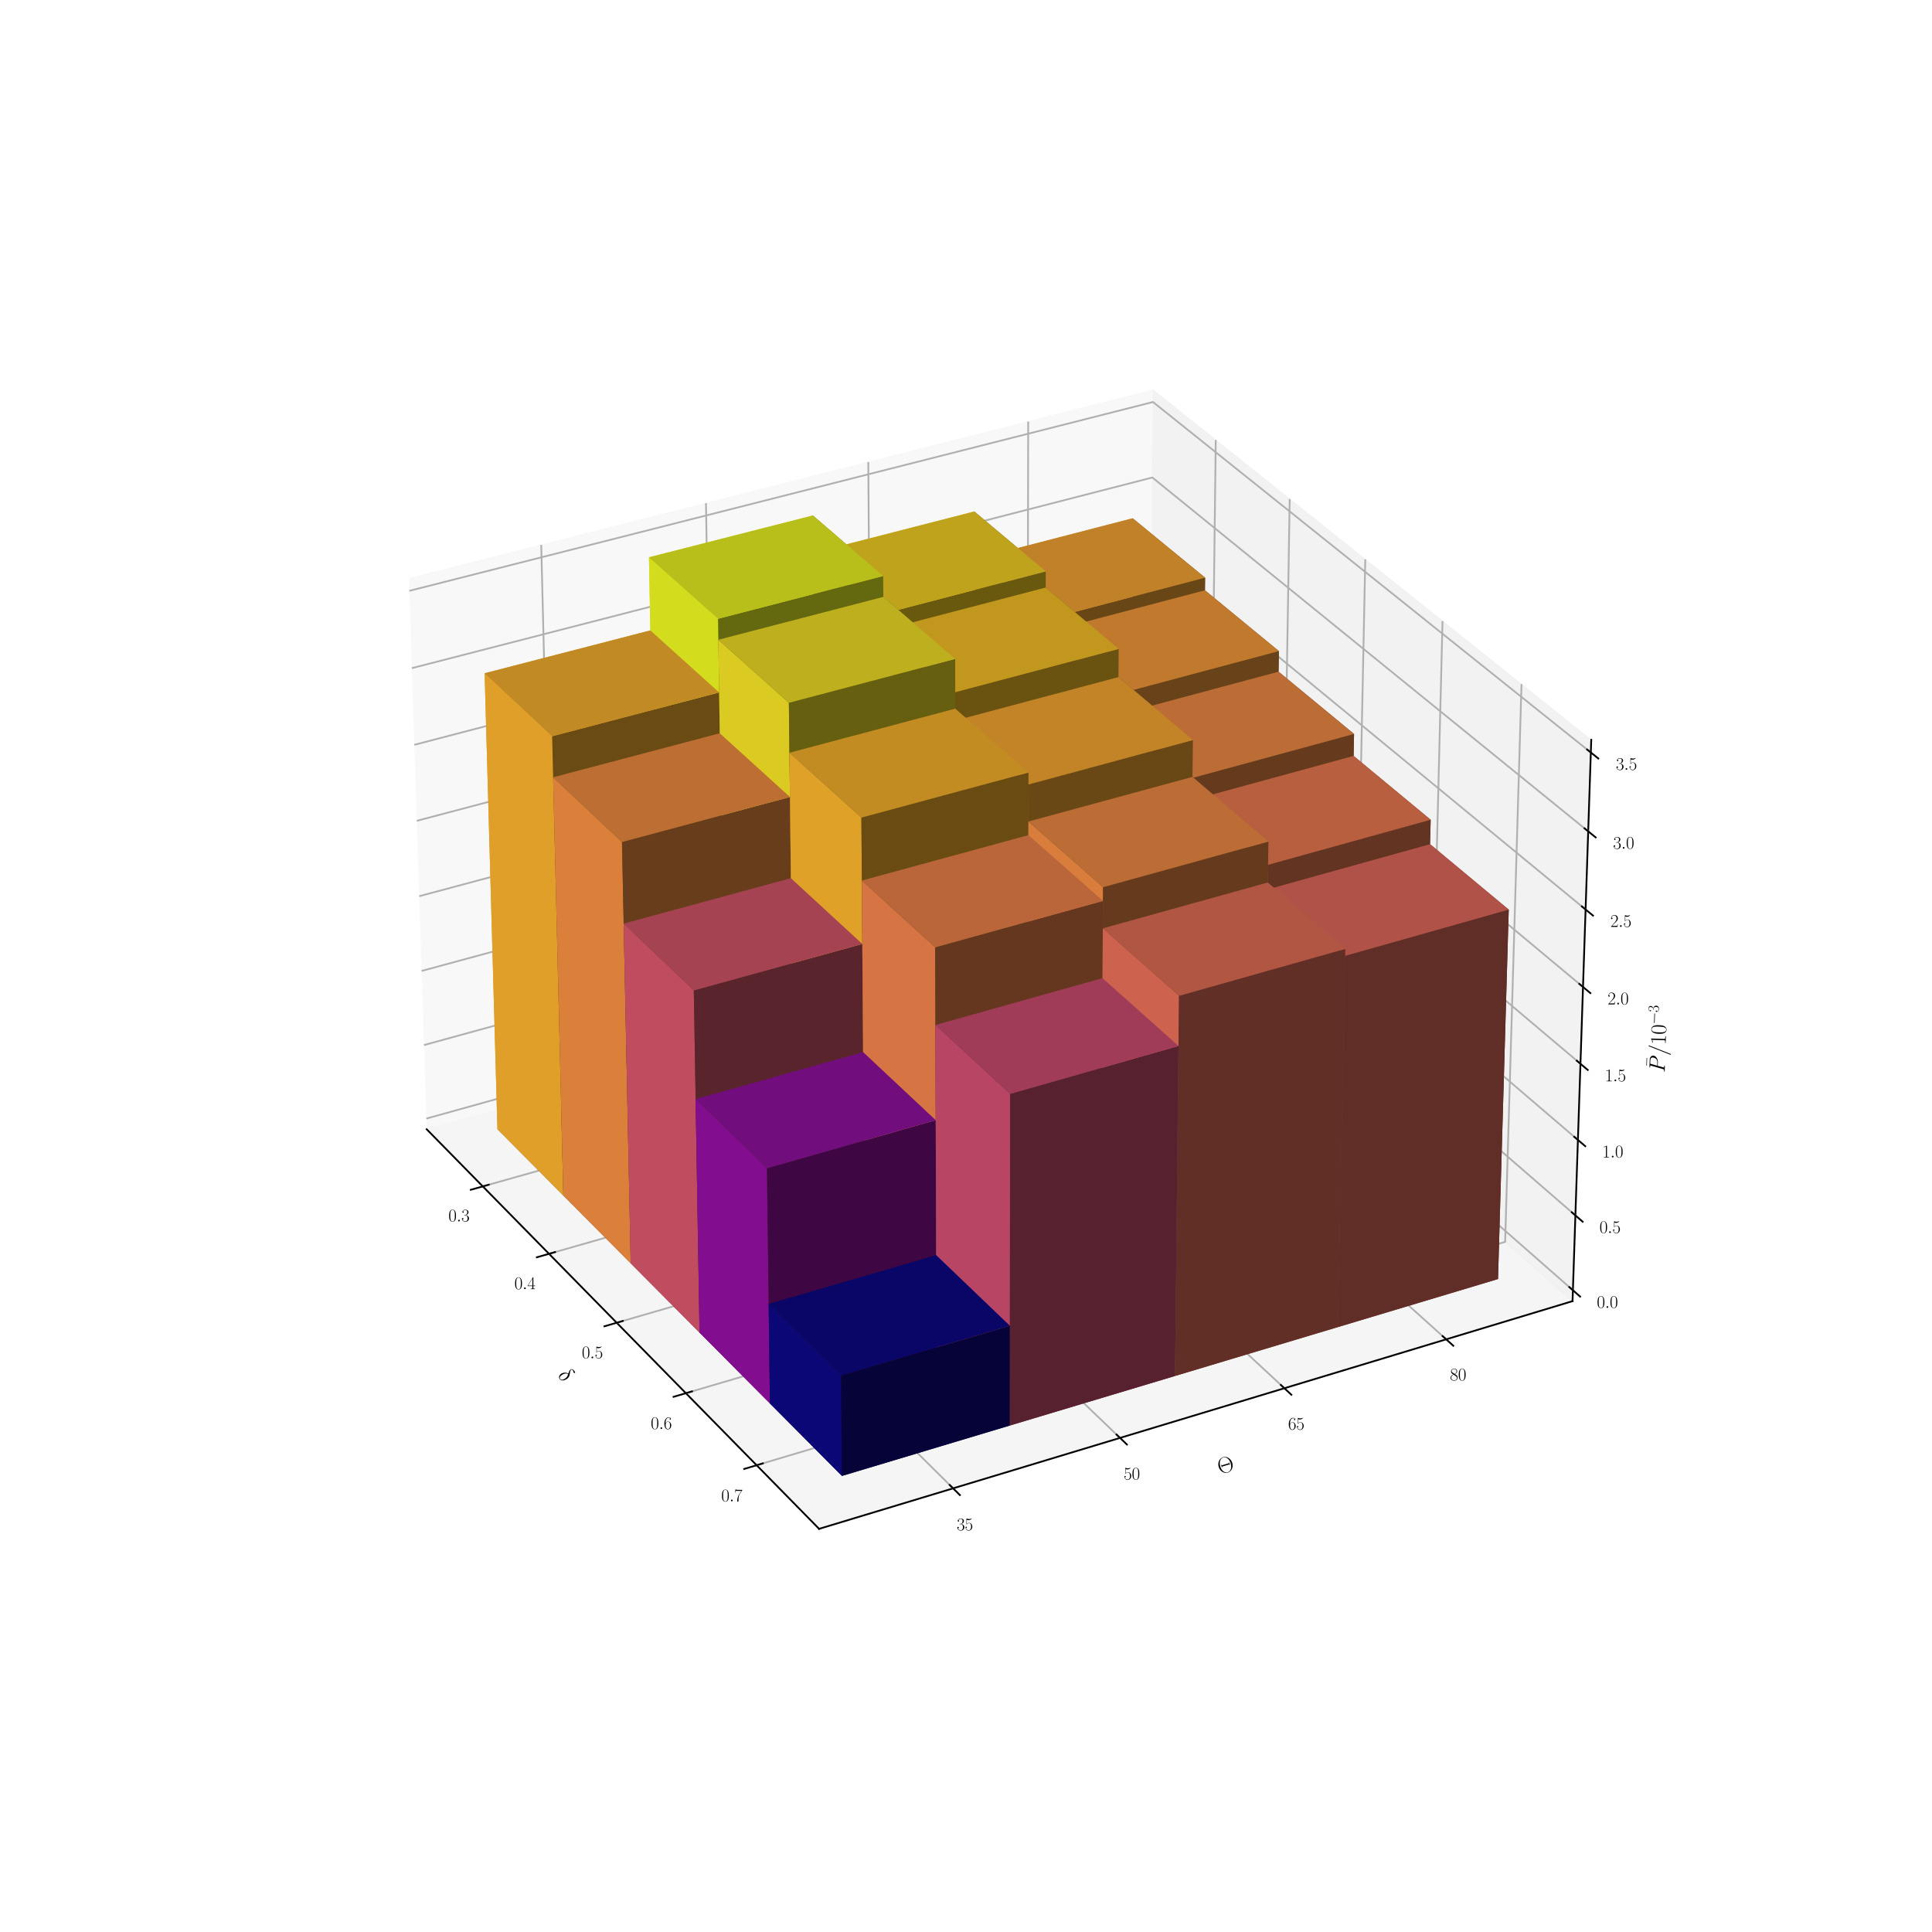 <?xml version="1.0" encoding="utf-8" standalone="no"?>
<!DOCTYPE svg PUBLIC "-//W3C//DTD SVG 1.1//EN"
  "http://www.w3.org/Graphics/SVG/1.1/DTD/svg11.dtd">
<svg xmlns:xlink="http://www.w3.org/1999/xlink" width="872.4pt" height="872.4pt" viewBox="0 0 872.4 872.4" xmlns="http://www.w3.org/2000/svg" version="1.1">
 <defs>
  <style type="text/css">*{stroke-linejoin: round; stroke-linecap: butt}</style>
 </defs>
 <g id="figure_1">
  <g id="patch_1">
   <path d="M 0 872.4 
L 872.4 872.4 
L 872.4 0 
L 0 0 
z
" style="fill: #ffffff"/>
  </g>
  <g id="patch_2">
   <path d="M 7.2 865.2 
L 865.2 865.2 
L 865.2 7.2 
L 7.2 7.2 
z
" style="fill: #ffffff"/>
  </g>
  <g id="pane3d_1">
   <g id="patch_3">
    <path d="M 192.669 509.923 
L 518.546 419.125 
L 520.686 176.049 
L 184.684 261.171 
" style="fill: #f2f2f2; opacity: 0.5; stroke: #f2f2f2; stroke-width: 0.24; stroke-linejoin: miter"/>
   </g>
  </g>
  <g id="pane3d_2">
   <g id="patch_4">
    <path d="M 518.546 419.125 
L 710.086 587.53 
L 718.533 334.066 
L 520.686 176.049 
" style="fill: #e6e6e6; opacity: 0.5; stroke: #e6e6e6; stroke-width: 0.24; stroke-linejoin: miter"/>
   </g>
  </g>
  <g id="pane3d_3">
   <g id="patch_5">
    <path d="M 192.669 509.923 
L 369.861 690.354 
L 710.086 587.53 
L 518.546 419.125 
" style="fill: #ececec; opacity: 0.5; stroke: #ececec; stroke-width: 0.24; stroke-linejoin: miter"/>
   </g>
  </g>
  <g id="axis3d_1">
   <g id="line2d_1">
    <path d="M 192.669 509.923 
L 369.861 690.354 
" style="fill: none; stroke: #000000; stroke-width: 0.8; stroke-linecap: square"/>
   </g>
   <g id="text_1">
    <!-- $\delta$ -->
    <g transform="translate(251.592 621.461) rotate(-314.481) scale(0.1 -0.1)">
     <defs>
      <path id="CMMI12-e" d="M 1664 2795 
C 845 2597 256 1748 256 1001 
C 256 319 717 -64 1229 -64 
C 1984 -64 2496 970 2496 1818 
C 2496 2392 2227 2744 2067 2954 
C 1830 3254 1446 3746 1446 4052 
C 1446 4161 1530 4352 1811 4352 
C 2010 4352 2131 4282 2323 4173 
C 2381 4134 2528 4052 2611 4052 
C 2746 4052 2842 4185 2842 4287 
C 2842 4409 2746 4428 2522 4479 
C 2221 4543 2131 4543 2022 4543 
C 1914 4543 1286 4543 1286 3892 
C 1286 3579 1446 3216 1664 2795 
z
M 1734 2669 
C 1978 2165 2074 1974 2074 1560 
C 2074 1063 1805 63 1235 63 
C 986 63 627 229 627 821 
C 627 1235 864 2439 1734 2669 
z
" transform="scale(0.016)"/>
     </defs>
     <use xlink:href="#CMMI12-e" transform="scale(0.996)"/>
    </g>
   </g>
   <g id="Line3DCollection_1">
    <path d="M 218.004 535.721 
L 545.983 443.248 
L 548.98 198.647 
" style="fill: none; stroke: #b0b0b0; stroke-width: 0.8"/>
    <path d="M 247.904 566.168 
L 578.342 471.698 
L 582.369 225.314 
" style="fill: none; stroke: #b0b0b0; stroke-width: 0.8"/>
    <path d="M 278.464 597.286 
L 611.39 500.755 
L 616.493 252.569 
" style="fill: none; stroke: #b0b0b0; stroke-width: 0.8"/>
    <path d="M 309.706 629.099 
L 645.152 530.439 
L 651.376 280.429 
" style="fill: none; stroke: #b0b0b0; stroke-width: 0.8"/>
    <path d="M 341.653 661.63 
L 679.649 560.769 
L 687.043 308.915 
" style="fill: none; stroke: #b0b0b0; stroke-width: 0.8"/>
   </g>
   <g id="xtick_1">
    <g id="line2d_2">
     <path d="M 220.717 534.956 
L 212.573 537.252 
" style="fill: none; stroke: #000000; stroke-width: 0.8; stroke-linecap: square"/>
    </g>
    <g id="text_2">
     <!-- $\mathdefault{0.3}$ -->
     <g transform="translate(202.483 551.553) scale(0.08 -0.08)">
      <defs>
       <path id="CMR17-30" d="M 2688 2025 
C 2688 2416 2682 3080 2413 3591 
C 2176 4039 1798 4198 1466 4198 
C 1158 4198 768 4058 525 3597 
C 269 3118 243 2524 243 2025 
C 243 1661 250 1106 448 619 
C 723 -39 1216 -128 1466 -128 
C 1760 -128 2208 -7 2470 600 
C 2662 1042 2688 1559 2688 2025 
z
M 1466 -26 
C 1056 -26 813 325 723 812 
C 653 1188 653 1738 653 2096 
C 653 2588 653 2997 736 3387 
C 858 3929 1216 4096 1466 4096 
C 1728 4096 2067 3923 2189 3400 
C 2272 3036 2278 2607 2278 2096 
C 2278 1680 2278 1169 2202 792 
C 2067 95 1690 -26 1466 -26 
z
" transform="scale(0.016)"/>
       <path id="CMMI12-3a" d="M 1178 307 
C 1178 492 1024 619 870 619 
C 685 619 557 466 557 313 
C 557 128 710 0 864 0 
C 1050 0 1178 153 1178 307 
z
" transform="scale(0.016)"/>
       <path id="CMR17-33" d="M 1414 2157 
C 1984 2157 2234 1662 2234 1090 
C 2234 320 1824 25 1453 25 
C 1114 25 563 194 390 693 
C 422 680 454 680 486 680 
C 640 680 755 782 755 948 
C 755 1133 614 1216 486 1216 
C 378 1216 211 1165 211 926 
C 211 335 787 -128 1466 -128 
C 2176 -128 2720 430 2720 1085 
C 2720 1707 2208 2157 1600 2227 
C 2086 2328 2554 2756 2554 3329 
C 2554 3820 2048 4179 1472 4179 
C 890 4179 378 3829 378 3329 
C 378 3110 544 3072 627 3072 
C 762 3072 877 3155 877 3321 
C 877 3486 762 3569 627 3569 
C 602 3569 570 3569 544 3557 
C 730 3959 1235 4032 1459 4032 
C 1683 4032 2106 3925 2106 3320 
C 2106 3143 2080 2828 1862 2550 
C 1670 2304 1453 2304 1242 2284 
C 1210 2284 1062 2269 1037 2269 
C 992 2263 966 2257 966 2208 
C 966 2163 973 2157 1101 2157 
L 1414 2157 
z
" transform="scale(0.016)"/>
      </defs>
      <use xlink:href="#CMR17-30" transform="scale(0.996)"/>
      <use xlink:href="#CMMI12-3a" transform="translate(45.69 0) scale(0.996)"/>
      <use xlink:href="#CMR17-33" transform="translate(72.788 0) scale(0.996)"/>
     </g>
    </g>
   </g>
   <g id="xtick_2">
    <g id="line2d_3">
     <path d="M 250.638 565.386 
L 242.43 567.732 
" style="fill: none; stroke: #000000; stroke-width: 0.8; stroke-linecap: square"/>
    </g>
    <g id="text_3">
     <!-- $\mathdefault{0.4}$ -->
     <g transform="translate(232.276 582.115) scale(0.08 -0.08)">
      <defs>
       <path id="CMR17-34" d="M 2150 4122 
C 2150 4256 2144 4256 2029 4256 
L 128 1254 
L 128 1088 
L 1779 1088 
L 1779 457 
C 1779 224 1766 160 1318 160 
L 1197 160 
L 1197 0 
C 1402 0 1747 0 1965 0 
C 2182 0 2528 0 2733 0 
L 2733 160 
L 2611 160 
C 2163 160 2150 224 2150 457 
L 2150 1088 
L 2803 1088 
L 2803 1254 
L 2150 1254 
L 2150 4122 
z
M 1798 3703 
L 1798 1254 
L 256 1254 
L 1798 3703 
z
" transform="scale(0.016)"/>
      </defs>
      <use xlink:href="#CMR17-30" transform="scale(0.996)"/>
      <use xlink:href="#CMMI12-3a" transform="translate(45.69 0) scale(0.996)"/>
      <use xlink:href="#CMR17-34" transform="translate(72.788 0) scale(0.996)"/>
     </g>
    </g>
   </g>
   <g id="xtick_3">
    <g id="line2d_4">
     <path d="M 281.22 596.487 
L 272.947 598.886 
" style="fill: none; stroke: #000000; stroke-width: 0.8; stroke-linecap: square"/>
    </g>
    <g id="text_4">
     <!-- $\mathdefault{0.5}$ -->
     <g transform="translate(262.726 613.352) scale(0.08 -0.08)">
      <defs>
       <path id="CMR17-35" d="M 730 3692 
C 794 3666 1056 3584 1325 3584 
C 1920 3584 2246 3911 2432 4100 
C 2432 4157 2432 4192 2394 4192 
C 2387 4192 2374 4192 2323 4163 
C 2099 4058 1837 3973 1517 3973 
C 1325 3973 1037 3999 723 4139 
C 653 4171 640 4171 634 4171 
C 602 4171 595 4164 595 4037 
L 595 2203 
C 595 2089 595 2057 659 2057 
C 691 2057 704 2070 736 2114 
C 941 2401 1222 2522 1542 2522 
C 1766 2522 2246 2382 2246 1289 
C 2246 1085 2246 715 2054 421 
C 1894 159 1645 25 1370 25 
C 947 25 518 320 403 814 
C 429 807 480 795 506 795 
C 589 795 749 840 749 1038 
C 749 1210 627 1280 506 1280 
C 358 1280 262 1190 262 1011 
C 262 454 704 -128 1382 -128 
C 2042 -128 2669 440 2669 1264 
C 2669 2030 2170 2624 1549 2624 
C 1222 2624 947 2503 730 2274 
L 730 3692 
z
" transform="scale(0.016)"/>
      </defs>
      <use xlink:href="#CMR17-30" transform="scale(0.996)"/>
      <use xlink:href="#CMMI12-3a" transform="translate(45.69 0) scale(0.996)"/>
      <use xlink:href="#CMR17-35" transform="translate(72.788 0) scale(0.996)"/>
     </g>
    </g>
   </g>
   <g id="xtick_4">
    <g id="line2d_5">
     <path d="M 312.484 628.282 
L 304.145 630.735 
" style="fill: none; stroke: #000000; stroke-width: 0.8; stroke-linecap: square"/>
    </g>
    <g id="text_5">
     <!-- $\mathdefault{0.6}$ -->
     <g transform="translate(293.856 645.287) scale(0.08 -0.08)">
      <defs>
       <path id="CMR17-36" d="M 678 2176 
C 678 3690 1395 4032 1811 4032 
C 1946 4032 2272 4009 2400 3776 
C 2298 3776 2106 3776 2106 3553 
C 2106 3381 2246 3323 2336 3323 
C 2394 3323 2566 3348 2566 3560 
C 2566 3954 2246 4179 1805 4179 
C 1043 4179 243 3390 243 1984 
C 243 253 966 -128 1478 -128 
C 2099 -128 2688 427 2688 1283 
C 2688 2081 2170 2662 1517 2662 
C 1126 2662 838 2407 678 1960 
L 678 2176 
z
M 1478 25 
C 691 25 691 1200 691 1436 
C 691 1896 909 2560 1504 2560 
C 1613 2560 1926 2560 2138 2120 
C 2253 1870 2253 1609 2253 1289 
C 2253 944 2253 690 2118 434 
C 1978 171 1773 25 1478 25 
z
" transform="scale(0.016)"/>
      </defs>
      <use xlink:href="#CMR17-30" transform="scale(0.996)"/>
      <use xlink:href="#CMMI12-3a" transform="translate(45.69 0) scale(0.996)"/>
      <use xlink:href="#CMR17-36" transform="translate(72.788 0) scale(0.996)"/>
     </g>
    </g>
   </g>
   <g id="xtick_5">
    <g id="line2d_6">
     <path d="M 344.453 660.795 
L 336.048 663.303 
" style="fill: none; stroke: #000000; stroke-width: 0.8; stroke-linecap: square"/>
    </g>
    <g id="text_6">
     <!-- $\mathdefault{0.7}$ -->
     <g transform="translate(325.69 677.942) scale(0.08 -0.08)">
      <defs>
       <path id="CMR17-37" d="M 2886 3941 
L 2886 4081 
L 1382 4081 
C 634 4081 621 4165 595 4288 
L 480 4288 
L 294 3094 
L 410 3094 
C 429 3215 474 3540 550 3661 
C 589 3712 1062 3712 1171 3712 
L 2579 3712 
L 1869 2661 
C 1395 1954 1069 999 1069 165 
C 1069 89 1069 -128 1299 -128 
C 1530 -128 1530 89 1530 171 
L 1530 465 
C 1530 1508 1709 2196 2003 2636 
L 2886 3941 
z
" transform="scale(0.016)"/>
      </defs>
      <use xlink:href="#CMR17-30" transform="scale(0.996)"/>
      <use xlink:href="#CMMI12-3a" transform="translate(45.69 0) scale(0.996)"/>
      <use xlink:href="#CMR17-37" transform="translate(72.788 0) scale(0.996)"/>
     </g>
    </g>
   </g>
  </g>
  <g id="axis3d_2">
   <g id="line2d_7">
    <path d="M 710.086 587.53 
L 369.861 690.354 
" style="fill: none; stroke: #000000; stroke-width: 0.8; stroke-linecap: square"/>
   </g>
   <g id="text_7">
    <!-- $\Theta$ -->
    <g transform="translate(550.854 665.844) rotate(-16.816) scale(0.1 -0.1)">
     <defs>
      <path id="CMR17-2" d="M 4307 2153 
C 4307 3467 3366 4455 2304 4455 
C 1216 4455 294 3454 294 2153 
C 294 852 1229 -128 2298 -128 
C 3392 -128 4307 872 4307 2153 
z
M 2304 -20 
C 1574 -20 762 673 762 2153 
C 762 3679 1600 4352 2298 4352 
C 3021 4352 3840 3660 3840 2153 
C 3840 653 3008 -20 2304 -20 
z
M 3501 2560 
L 3386 2560 
L 3386 2342 
L 1216 2342 
L 1216 2560 
L 1101 2560 
L 1101 1766 
L 1216 1766 
L 1216 1984 
L 3386 1984 
L 3386 1766 
L 3501 1766 
L 3501 2560 
z
" transform="scale(0.016)"/>
     </defs>
     <use xlink:href="#CMR17-2" transform="scale(0.996)"/>
    </g>
   </g>
   <g id="Line3DCollection_2">
    <path d="M 244.393 246.045 
L 250.53 493.801 
L 430.376 672.065 
" style="fill: none; stroke: #b0b0b0; stroke-width: 0.8"/>
    <path d="M 318.796 227.196 
L 322.659 473.704 
L 505.749 649.286 
" style="fill: none; stroke: #b0b0b0; stroke-width: 0.8"/>
    <path d="M 392.084 208.629 
L 393.741 453.899 
L 579.958 626.858 
" style="fill: none; stroke: #b0b0b0; stroke-width: 0.8"/>
    <path d="M 464.284 190.338 
L 463.797 434.379 
L 653.028 604.774 
" style="fill: none; stroke: #b0b0b0; stroke-width: 0.8"/>
   </g>
   <g id="xtick_6">
    <g id="line2d_8">
     <path d="M 428.845 670.547 
L 433.443 675.106 
" style="fill: none; stroke: #000000; stroke-width: 0.8; stroke-linecap: square"/>
    </g>
    <g id="text_8">
     <!-- $\mathdefault{35}$ -->
     <g transform="translate(431.993 691.004) scale(0.08 -0.08)">
      <use xlink:href="#CMR17-33" transform="scale(0.996)"/>
      <use xlink:href="#CMR17-35" transform="translate(45.69 0) scale(0.996)"/>
     </g>
    </g>
   </g>
   <g id="xtick_7">
    <g id="line2d_9">
     <path d="M 504.191 647.791 
L 508.871 652.279 
" style="fill: none; stroke: #000000; stroke-width: 0.8; stroke-linecap: square"/>
    </g>
    <g id="text_9">
     <!-- $\mathdefault{50}$ -->
     <g transform="translate(507.396 668.097) scale(0.08 -0.08)">
      <use xlink:href="#CMR17-35" transform="scale(0.996)"/>
      <use xlink:href="#CMR17-30" transform="translate(45.69 0) scale(0.996)"/>
     </g>
    </g>
   </g>
   <g id="xtick_8">
    <g id="line2d_10">
     <path d="M 578.374 625.387 
L 583.131 629.805 
" style="fill: none; stroke: #000000; stroke-width: 0.8; stroke-linecap: square"/>
    </g>
    <g id="text_10">
     <!-- $\mathdefault{65}$ -->
     <g transform="translate(581.632 645.545) scale(0.08 -0.08)">
      <use xlink:href="#CMR17-36" transform="scale(0.996)"/>
      <use xlink:href="#CMR17-35" transform="translate(45.69 0) scale(0.996)"/>
     </g>
    </g>
   </g>
   <g id="xtick_9">
    <g id="line2d_11">
     <path d="M 651.419 603.326 
L 656.251 607.677 
" style="fill: none; stroke: #000000; stroke-width: 0.8; stroke-linecap: square"/>
    </g>
    <g id="text_11">
     <!-- $\mathdefault{80}$ -->
     <g transform="translate(654.728 623.339) scale(0.08 -0.08)">
      <defs>
       <path id="CMR17-38" d="M 1741 2264 
C 2144 2467 2554 2773 2554 3263 
C 2554 3841 1990 4179 1472 4179 
C 890 4179 378 3759 378 3180 
C 378 3021 416 2747 666 2505 
C 730 2442 998 2251 1171 2130 
C 883 1983 211 1634 211 934 
C 211 279 838 -128 1459 -128 
C 2144 -128 2720 362 2720 1010 
C 2720 1590 2330 1857 2074 2029 
L 1741 2264 
z
M 902 2822 
C 851 2854 595 3051 595 3351 
C 595 3739 998 4032 1459 4032 
C 1965 4032 2336 3676 2336 3262 
C 2336 2669 1670 2331 1638 2331 
C 1632 2331 1626 2331 1574 2370 
L 902 2822 
z
M 2080 1519 
C 2176 1449 2483 1240 2483 851 
C 2483 381 2010 25 1472 25 
C 890 25 448 438 448 940 
C 448 1443 838 1862 1280 2060 
L 2080 1519 
z
" transform="scale(0.016)"/>
      </defs>
      <use xlink:href="#CMR17-38" transform="scale(0.996)"/>
      <use xlink:href="#CMR17-30" transform="translate(45.69 0) scale(0.996)"/>
     </g>
    </g>
   </g>
  </g>
  <g id="axis3d_3">
   <g id="line2d_12">
    <path d="M 710.086 587.53 
L 718.533 334.066 
" style="fill: none; stroke: #000000; stroke-width: 0.8; stroke-linecap: square"/>
   </g>
   <g id="text_12">
    <!-- $\bar{P}/10^{-3}$ -->
    <g transform="translate(751.676 484.391) rotate(-88.091) scale(0.1 -0.1)">
     <defs>
      <path id="CMR17-16" d="M 2554 3520 
L 2554 3666 
L 378 3666 
L 378 3520 
L 2554 3520 
z
" transform="scale(0.016)"/>
      <path id="CMMI12-50" d="M 1894 2023 
L 2970 2023 
C 3853 2023 4736 2673 4736 3401 
C 4736 3898 4314 4352 3507 4352 
L 1530 4352 
C 1408 4352 1350 4352 1350 4231 
C 1350 4167 1408 4167 1504 4167 
C 1894 4167 1894 4116 1894 4046 
C 1894 4034 1894 3995 1869 3899 
L 1005 472 
C 947 249 934 185 486 185 
C 365 185 301 185 301 70 
C 301 0 358 0 397 0 
C 518 0 646 0 768 0 
L 1517 0 
C 1638 0 1773 0 1894 0 
C 1946 0 2016 0 2016 121 
C 2016 185 1958 185 1862 185 
C 1478 185 1472 230 1472 293 
C 1472 325 1478 369 1485 401 
L 1894 2023 
z
M 2355 3930 
C 2413 4167 2438 4167 2688 4167 
L 3322 4167 
C 3802 4167 4198 4013 4198 3535 
C 4198 3369 4115 2827 3821 2534 
C 3712 2419 3405 2176 2822 2176 
L 1920 2176 
L 2355 3930 
z
" transform="scale(0.016)"/>
      <path id="CMMI12-3d" d="M 2746 4562 
C 2746 4569 2784 4666 2784 4678 
C 2784 4755 2720 4800 2669 4800 
C 2637 4800 2579 4800 2528 4659 
L 384 -1363 
C 384 -1370 346 -1465 346 -1478 
C 346 -1555 410 -1600 461 -1600 
C 499 -1600 557 -1593 602 -1459 
L 2746 4562 
z
" transform="scale(0.016)"/>
      <path id="CMR17-31" d="M 1702 4058 
C 1702 4192 1696 4192 1606 4192 
C 1357 3916 979 3827 621 3827 
C 602 3827 570 3827 563 3808 
C 557 3795 557 3782 557 3648 
C 755 3648 1088 3686 1344 3839 
L 1344 461 
C 1344 236 1331 160 781 160 
L 589 160 
L 589 0 
C 896 0 1216 0 1523 0 
C 1830 0 2150 0 2458 0 
L 2458 160 
L 2266 160 
C 1715 160 1702 230 1702 458 
L 1702 4058 
z
" transform="scale(0.016)"/>
      <path id="CMSY10-0" d="M 4218 1472 
C 4326 1472 4442 1472 4442 1600 
C 4442 1728 4326 1728 4218 1728 
L 755 1728 
C 646 1728 531 1728 531 1600 
C 531 1472 646 1472 755 1472 
L 4218 1472 
z
" transform="scale(0.016)"/>
     </defs>
     <use xlink:href="#CMR17-16" transform="translate(23.497 25.19) scale(0.996)"/>
     <use xlink:href="#CMMI12-50" transform="scale(0.996)"/>
     <use xlink:href="#CMMI12-3d" transform="translate(76.426 0) scale(0.996)"/>
     <use xlink:href="#CMR17-31" transform="translate(125.201 0) scale(0.996)"/>
     <use xlink:href="#CMR17-30" transform="translate(170.891 0) scale(0.996)"/>
     <use xlink:href="#CMSY10-0" transform="translate(216.582 36.154) scale(0.697)"/>
     <use xlink:href="#CMR17-33" transform="translate(270.823 36.154) scale(0.697)"/>
    </g>
   </g>
   <g id="Line3DCollection_3">
    <path d="M 710.25 582.616 
L 518.588 414.403 
L 192.514 505.096 
" style="fill: none; stroke: #b0b0b0; stroke-width: 0.8"/>
    <path d="M 711.376 548.82 
L 518.874 381.941 
L 191.448 471.904 
" style="fill: none; stroke: #b0b0b0; stroke-width: 0.8"/>
    <path d="M 712.512 514.733 
L 519.162 349.216 
L 190.374 438.434 
" style="fill: none; stroke: #b0b0b0; stroke-width: 0.8"/>
    <path d="M 713.658 480.351 
L 519.452 316.225 
L 189.291 404.683 
" style="fill: none; stroke: #b0b0b0; stroke-width: 0.8"/>
    <path d="M 714.814 445.669 
L 519.745 282.964 
L 188.198 370.646 
" style="fill: none; stroke: #b0b0b0; stroke-width: 0.8"/>
    <path d="M 715.98 410.685 
L 520.04 249.43 
L 187.096 336.32 
" style="fill: none; stroke: #b0b0b0; stroke-width: 0.8"/>
    <path d="M 717.156 375.394 
L 520.337 215.62 
L 185.985 301.701 
" style="fill: none; stroke: #b0b0b0; stroke-width: 0.8"/>
    <path d="M 718.342 339.792 
L 520.638 181.53 
L 184.864 266.786 
" style="fill: none; stroke: #b0b0b0; stroke-width: 0.8"/>
   </g>
   <g id="xtick_10">
    <g id="line2d_13">
     <path d="M 708.62 581.186 
L 713.513 585.48 
" style="fill: none; stroke: #000000; stroke-width: 0.8; stroke-linecap: square"/>
    </g>
    <g id="text_13">
     <!-- $\mathdefault{0.0}$ -->
     <g transform="translate(721.053 590.579) scale(0.08 -0.08)">
      <use xlink:href="#CMR17-30" transform="scale(0.996)"/>
      <use xlink:href="#CMMI12-3a" transform="translate(45.69 0) scale(0.996)"/>
      <use xlink:href="#CMR17-30" transform="translate(72.788 0) scale(0.996)"/>
     </g>
    </g>
   </g>
   <g id="xtick_11">
    <g id="line2d_14">
     <path d="M 709.739 547.401 
L 714.654 551.662 
" style="fill: none; stroke: #000000; stroke-width: 0.8; stroke-linecap: square"/>
    </g>
    <g id="text_14">
     <!-- $\mathdefault{0.5}$ -->
     <g transform="translate(722.249 556.764) scale(0.08 -0.08)">
      <use xlink:href="#CMR17-30" transform="scale(0.996)"/>
      <use xlink:href="#CMMI12-3a" transform="translate(45.69 0) scale(0.996)"/>
      <use xlink:href="#CMR17-35" transform="translate(72.788 0) scale(0.996)"/>
     </g>
    </g>
   </g>
   <g id="xtick_12">
    <g id="line2d_15">
     <path d="M 710.868 513.325 
L 715.806 517.553 
" style="fill: none; stroke: #000000; stroke-width: 0.8; stroke-linecap: square"/>
    </g>
    <g id="text_15">
     <!-- $\mathdefault{1.0}$ -->
     <g transform="translate(723.457 522.658) scale(0.08 -0.08)">
      <use xlink:href="#CMR17-31" transform="scale(0.996)"/>
      <use xlink:href="#CMMI12-3a" transform="translate(45.69 0) scale(0.996)"/>
      <use xlink:href="#CMR17-30" transform="translate(72.788 0) scale(0.996)"/>
     </g>
    </g>
   </g>
   <g id="xtick_13">
    <g id="line2d_16">
     <path d="M 712.006 478.955 
L 716.967 483.147 
" style="fill: none; stroke: #000000; stroke-width: 0.8; stroke-linecap: square"/>
    </g>
    <g id="text_16">
     <!-- $\mathdefault{1.5}$ -->
     <g transform="translate(724.675 488.256) scale(0.08 -0.08)">
      <use xlink:href="#CMR17-31" transform="scale(0.996)"/>
      <use xlink:href="#CMMI12-3a" transform="translate(45.69 0) scale(0.996)"/>
      <use xlink:href="#CMR17-35" transform="translate(72.788 0) scale(0.996)"/>
     </g>
    </g>
   </g>
   <g id="xtick_14">
    <g id="line2d_17">
     <path d="M 713.154 444.285 
L 718.139 448.443 
" style="fill: none; stroke: #000000; stroke-width: 0.8; stroke-linecap: square"/>
    </g>
    <g id="text_17">
     <!-- $\mathdefault{2.0}$ -->
     <g transform="translate(725.903 453.555) scale(0.08 -0.08)">
      <defs>
       <path id="CMR17-32" d="M 2669 989 
L 2554 989 
C 2490 536 2438 459 2413 420 
C 2381 369 1920 369 1830 369 
L 602 369 
C 832 619 1280 1072 1824 1597 
C 2214 1967 2669 2402 2669 3035 
C 2669 3790 2067 4224 1395 4224 
C 691 4224 262 3604 262 3030 
C 262 2780 448 2748 525 2748 
C 589 2748 781 2787 781 3010 
C 781 3207 614 3264 525 3264 
C 486 3264 448 3258 422 3245 
C 544 3790 915 4058 1306 4058 
C 1862 4058 2227 3617 2227 3035 
C 2227 2479 1901 2000 1536 1584 
L 262 146 
L 262 0 
L 2515 0 
L 2669 989 
z
" transform="scale(0.016)"/>
      </defs>
      <use xlink:href="#CMR17-32" transform="scale(0.996)"/>
      <use xlink:href="#CMMI12-3a" transform="translate(45.69 0) scale(0.996)"/>
      <use xlink:href="#CMR17-30" transform="translate(72.788 0) scale(0.996)"/>
     </g>
    </g>
   </g>
   <g id="xtick_15">
    <g id="line2d_18">
     <path d="M 714.312 409.313 
L 719.32 413.435 
" style="fill: none; stroke: #000000; stroke-width: 0.8; stroke-linecap: square"/>
    </g>
    <g id="text_18">
     <!-- $\mathdefault{2.5}$ -->
     <g transform="translate(727.142 418.55) scale(0.08 -0.08)">
      <use xlink:href="#CMR17-32" transform="scale(0.996)"/>
      <use xlink:href="#CMMI12-3a" transform="translate(45.69 0) scale(0.996)"/>
      <use xlink:href="#CMR17-35" transform="translate(72.788 0) scale(0.996)"/>
     </g>
    </g>
   </g>
   <g id="xtick_16">
    <g id="line2d_19">
     <path d="M 715.48 374.034 
L 720.512 378.119 
" style="fill: none; stroke: #000000; stroke-width: 0.8; stroke-linecap: square"/>
    </g>
    <g id="text_19">
     <!-- $\mathdefault{3.0}$ -->
     <g transform="translate(728.392 383.239) scale(0.08 -0.08)">
      <use xlink:href="#CMR17-33" transform="scale(0.996)"/>
      <use xlink:href="#CMMI12-3a" transform="translate(45.69 0) scale(0.996)"/>
      <use xlink:href="#CMR17-30" transform="translate(72.788 0) scale(0.996)"/>
     </g>
    </g>
   </g>
   <g id="xtick_17">
    <g id="line2d_20">
     <path d="M 716.659 338.445 
L 721.715 342.492 
" style="fill: none; stroke: #000000; stroke-width: 0.8; stroke-linecap: square"/>
    </g>
    <g id="text_20">
     <!-- $\mathdefault{3.5}$ -->
     <g transform="translate(729.653 347.615) scale(0.08 -0.08)">
      <use xlink:href="#CMR17-33" transform="scale(0.996)"/>
      <use xlink:href="#CMMI12-3a" transform="translate(45.69 0) scale(0.996)"/>
      <use xlink:href="#CMR17-35" transform="translate(72.788 0) scale(0.996)"/>
     </g>
    </g>
   </g>
  </g>
  <g id="axes_1">
   <g id="Poly3DCollection_1">
    <path d="M 440.166 449.651 
L 509.942 430.146 
L 541.84 458.387 
L 471.558 478.305 
z
" clip-path="url(#p2642b8f5b0)" style="fill: #87591c"/>
    <path d="M 440.166 449.651 
L 439.979 252.553 
L 511.461 234.029 
L 509.942 430.146 
z
" clip-path="url(#p2642b8f5b0)" style="fill: #df942f"/>
    <path d="M 369.368 469.441 
L 440.166 449.651 
L 471.558 478.305 
L 400.236 498.518 
z
" clip-path="url(#p2642b8f5b0)" style="fill: #867213"/>
    <path d="M 509.942 430.146 
L 511.461 234.029 
L 544.162 260.852 
L 541.84 458.387 
z
" clip-path="url(#p2642b8f5b0)" style="fill: #694616"/>
    <path d="M 471.558 478.305 
L 541.84 458.387 
L 574.415 487.228 
L 503.622 507.574 
z
" clip-path="url(#p2642b8f5b0)" style="fill: #86541f"/>
    <path d="M 297.526 489.522 
L 369.368 469.441 
L 400.236 498.518 
L 327.851 519.033 
z
" clip-path="url(#p2642b8f5b0)" style="fill: #808512"/>
    <path d="M 369.368 469.441 
L 367.211 249.651 
L 439.958 230.962 
L 440.166 449.651 
z
" clip-path="url(#p2642b8f5b0)" style="fill: #debc20"/>
    <path d="M 440.166 449.651 
L 471.558 478.305 
L 472.149 279.778 
L 439.979 252.553 
z
" clip-path="url(#p2642b8f5b0)" style="fill: #df942f"/>
    <path d="M 471.558 478.305 
L 472.132 285.504 
L 544.095 266.548 
L 541.84 458.387 
z
" clip-path="url(#p2642b8f5b0)" style="fill: #dd8b34"/>
    <path d="M 440.166 449.651 
L 439.958 230.962 
L 472.214 258.025 
L 471.558 478.305 
z
" clip-path="url(#p2642b8f5b0)" style="fill: #69590f"/>
    <path d="M 471.558 478.305 
L 541.84 458.387 
L 544.162 260.852 
L 472.149 279.778 
z
" clip-path="url(#p2642b8f5b0)" style="fill: #694616"/>
    <path d="M 400.236 498.518 
L 471.558 478.305 
L 503.622 507.574 
L 431.77 528.224 
z
" clip-path="url(#p2642b8f5b0)" style="fill: #876915"/>
    <path d="M 541.84 458.387 
L 544.095 266.548 
L 577.485 293.998 
L 574.415 487.228 
z
" clip-path="url(#p2642b8f5b0)" style="fill: #684219"/>
    <path d="M 503.622 507.574 
L 574.415 487.228 
L 607.691 516.689 
L 536.381 537.476 
z
" clip-path="url(#p2642b8f5b0)" style="fill: #834b25"/>
    <path d="M 224.616 509.903 
L 297.526 489.522 
L 327.851 519.033 
L 254.378 539.856 
z
" clip-path="url(#p2642b8f5b0)" style="fill: #876019"/>
    <path d="M 297.526 489.522 
L 293.04 251.649 
L 367.045 232.765 
L 369.368 469.441 
z
" clip-path="url(#p2642b8f5b0)" style="fill: #d4dc1e"/>
    <path d="M 439.979 252.553 
L 472.149 279.778 
L 544.162 260.852 
L 511.461 234.029 
z
" clip-path="url(#p2642b8f5b0)" style="fill: #c18129"/>
    <path d="M 369.368 469.441 
L 400.236 498.518 
L 398.913 277.125 
L 367.211 249.651 
z
" clip-path="url(#p2642b8f5b0)" style="fill: #debc20"/>
    <path d="M 327.851 519.033 
L 400.236 498.518 
L 431.77 528.224 
L 358.836 549.186 
z
" clip-path="url(#p2642b8f5b0)" style="fill: #847a14"/>
    <path d="M 369.368 469.441 
L 367.045 232.765 
L 398.812 260.111 
L 400.236 498.518 
z
" clip-path="url(#p2642b8f5b0)" style="fill: #64680e"/>
    <path d="M 400.236 498.518 
L 398.957 284.44 
L 472.192 265.302 
L 471.558 478.305 
z
" clip-path="url(#p2642b8f5b0)" style="fill: #e0ae23"/>
    <path d="M 471.558 478.305 
L 503.622 507.574 
L 504.986 313.371 
L 472.132 285.504 
z
" clip-path="url(#p2642b8f5b0)" style="fill: #dd8b34"/>
    <path d="M 400.236 498.518 
L 471.558 478.305 
L 472.214 258.025 
L 398.913 277.125 
z
" clip-path="url(#p2642b8f5b0)" style="fill: #69590f"/>
    <path d="M 503.622 507.574 
L 504.921 322.718 
L 577.337 303.296 
L 574.415 487.228 
z
" clip-path="url(#p2642b8f5b0)" style="fill: #d97d3d"/>
    <path d="M 471.558 478.305 
L 472.192 265.302 
L 505.129 293.016 
L 503.622 507.574 
z
" clip-path="url(#p2642b8f5b0)" style="fill: #6a5210"/>
    <path d="M 503.622 507.574 
L 574.415 487.228 
L 577.485 293.998 
L 504.986 313.371 
z
" clip-path="url(#p2642b8f5b0)" style="fill: #684219"/>
    <path d="M 431.77 528.224 
L 503.622 507.574 
L 536.381 537.476 
L 463.993 558.578 
z
" clip-path="url(#p2642b8f5b0)" style="fill: #875c1b"/>
    <path d="M 574.415 487.228 
L 577.337 303.296 
L 611.422 331.421 
L 607.691 516.689 
z
" clip-path="url(#p2642b8f5b0)" style="fill: #663b1d"/>
    <path d="M 224.616 509.903 
L 218.834 304.014 
L 293.663 284.667 
L 297.526 489.522 
z
" clip-path="url(#p2642b8f5b0)" style="fill: #e09f29"/>
    <path d="M 297.526 489.522 
L 293.663 284.667 
L 324.733 312.684 
L 327.851 519.033 
z
" clip-path="url(#p2642b8f5b0)" style="fill: #6a4b13"/>
    <path d="M 536.381 537.476 
L 607.691 516.689 
L 641.691 546.79 
L 569.858 568.034 
z
" clip-path="url(#p2642b8f5b0)" style="fill: #7f422b"/>
    <path d="M 254.378 539.856 
L 327.851 519.033 
L 358.836 549.186 
L 284.793 570.466 
z
" clip-path="url(#p2642b8f5b0)" style="fill: #844d24"/>
    <path d="M 297.526 489.522 
L 327.851 519.033 
L 324.231 279.413 
L 293.04 251.649 
z
" clip-path="url(#p2642b8f5b0)" style="fill: #d4dc1e"/>
    <path d="M 327.851 519.033 
L 324.374 288.877 
L 398.868 269.525 
L 400.236 498.518 
z
" clip-path="url(#p2642b8f5b0)" style="fill: #daca21"/>
    <path d="M 472.132 285.504 
L 504.986 313.371 
L 577.485 293.998 
L 544.095 266.548 
z
" clip-path="url(#p2642b8f5b0)" style="fill: #c0792d"/>
    <path d="M 367.211 249.651 
L 398.913 277.125 
L 472.214 258.025 
L 439.958 230.962 
z
" clip-path="url(#p2642b8f5b0)" style="fill: #c0a31c"/>
    <path d="M 327.851 519.033 
L 400.236 498.518 
L 398.812 260.111 
L 324.231 279.413 
z
" clip-path="url(#p2642b8f5b0)" style="fill: #64680e"/>
    <path d="M 400.236 498.518 
L 431.77 528.224 
L 431.335 312.58 
L 398.957 284.44 
z
" clip-path="url(#p2642b8f5b0)" style="fill: #e0ae23"/>
    <path d="M 431.77 528.224 
L 431.361 325.37 
L 505.04 305.74 
L 503.622 507.574 
z
" clip-path="url(#p2642b8f5b0)" style="fill: #df982d"/>
    <path d="M 400.236 498.518 
L 398.868 269.525 
L 431.304 297.55 
L 431.77 528.224 
z
" clip-path="url(#p2642b8f5b0)" style="fill: #675f10"/>
    <path d="M 358.836 549.186 
L 431.77 528.224 
L 463.993 558.578 
L 390.502 580.002 
z
" clip-path="url(#p2642b8f5b0)" style="fill: #876118"/>
    <path d="M 503.622 507.574 
L 536.381 537.476 
L 538.464 351.274 
L 504.921 322.718 
z
" clip-path="url(#p2642b8f5b0)" style="fill: #d97d3d"/>
    <path d="M 431.77 528.224 
L 503.622 507.574 
L 505.129 293.016 
L 431.335 312.58 
z
" clip-path="url(#p2642b8f5b0)" style="fill: #6a5210"/>
    <path d="M 536.381 537.476 
L 538.353 361.241 
L 611.222 341.336 
L 607.691 516.689 
z
" clip-path="url(#p2642b8f5b0)" style="fill: #d36e47"/>
    <path d="M 503.622 507.574 
L 505.04 305.74 
L 538.655 334.167 
L 536.381 537.476 
z
" clip-path="url(#p2642b8f5b0)" style="fill: #694815"/>
    <path d="M 536.381 537.476 
L 607.691 516.689 
L 611.422 331.421 
L 538.464 351.274 
z
" clip-path="url(#p2642b8f5b0)" style="fill: #663b1d"/>
    <path d="M 224.616 509.903 
L 254.378 539.856 
L 249.312 332.461 
L 218.834 304.014 
z
" clip-path="url(#p2642b8f5b0)" style="fill: #e09f29"/>
    <path d="M 254.378 539.856 
L 249.764 350.988 
L 325.012 331.114 
L 327.851 519.033 
z
" clip-path="url(#p2642b8f5b0)" style="fill: #da803b"/>
    <path d="M 607.691 516.689 
L 611.222 341.336 
L 646.02 370.161 
L 641.691 546.79 
z
" clip-path="url(#p2642b8f5b0)" style="fill: #633422"/>
    <path d="M 463.993 558.578 
L 536.381 537.476 
L 569.858 568.034 
L 496.927 589.602 
z
" clip-path="url(#p2642b8f5b0)" style="fill: #834b25"/>
    <path d="M 254.378 539.856 
L 327.851 519.033 
L 324.733 312.684 
L 249.312 332.461 
z
" clip-path="url(#p2642b8f5b0)" style="fill: #6a4b13"/>
    <path d="M 327.851 519.033 
L 325.012 331.114 
L 356.706 359.895 
L 358.836 549.186 
z
" clip-path="url(#p2642b8f5b0)" style="fill: #673d1c"/>
    <path d="M 569.858 568.034 
L 641.691 546.79 
L 676.437 577.553 
L 604.076 599.268 
z
" clip-path="url(#p2642b8f5b0)" style="fill: #7a3931"/>
    <path d="M 327.851 519.033 
L 358.836 549.186 
L 356.228 317.337 
L 324.374 288.877 
z
" clip-path="url(#p2642b8f5b0)" style="fill: #daca21"/>
    <path d="M 284.793 570.466 
L 358.836 549.186 
L 390.502 580.002 
L 315.882 601.754 
z
" clip-path="url(#p2642b8f5b0)" style="fill: #732f39"/>
    <path d="M 358.836 549.186 
L 356.481 339.905 
L 431.35 319.999 
L 431.77 528.224 
z
" clip-path="url(#p2642b8f5b0)" style="fill: #e0a128"/>
    <path d="M 293.04 251.649 
L 324.231 279.413 
L 398.812 260.111 
L 367.045 232.765 
z
" clip-path="url(#p2642b8f5b0)" style="fill: #b8bf1a"/>
    <path d="M 504.921 322.718 
L 538.464 351.274 
L 611.422 331.421 
L 577.337 303.296 
z
" clip-path="url(#p2642b8f5b0)" style="fill: #bc6c35"/>
    <path d="M 398.957 284.44 
L 431.335 312.58 
L 505.129 293.016 
L 472.192 265.302 
z
" clip-path="url(#p2642b8f5b0)" style="fill: #c2971e"/>
    <path d="M 431.77 528.224 
L 463.993 558.578 
L 464.412 354.238 
L 431.361 325.37 
z
" clip-path="url(#p2642b8f5b0)" style="fill: #df982d"/>
    <path d="M 358.836 549.186 
L 431.77 528.224 
L 431.304 297.55 
L 356.228 317.337 
z
" clip-path="url(#p2642b8f5b0)" style="fill: #675f10"/>
    <path d="M 431.77 528.224 
L 431.35 319.999 
L 464.423 348.826 
L 463.993 558.578 
z
" clip-path="url(#p2642b8f5b0)" style="fill: #6a4c13"/>
    <path d="M 463.993 558.578 
L 464.378 370.959 
L 538.469 350.801 
L 536.381 537.476 
z
" clip-path="url(#p2642b8f5b0)" style="fill: #d97d3d"/>
    <path d="M 463.993 558.578 
L 536.381 537.476 
L 538.655 334.167 
L 464.412 354.238 
z
" clip-path="url(#p2642b8f5b0)" style="fill: #694815"/>
    <path d="M 536.381 537.476 
L 569.858 568.034 
L 572.604 390.512 
L 538.353 361.241 
z
" clip-path="url(#p2642b8f5b0)" style="fill: #d36e47"/>
    <path d="M 390.502 580.002 
L 463.993 558.578 
L 496.927 589.602 
L 422.872 611.503 
z
" clip-path="url(#p2642b8f5b0)" style="fill: #814628"/>
    <path d="M 536.381 537.476 
L 538.469 350.801 
L 572.767 379.994 
L 569.858 568.034 
z
" clip-path="url(#p2642b8f5b0)" style="fill: #663b1d"/>
    <path d="M 218.834 304.014 
L 249.312 332.461 
L 324.733 312.684 
L 293.663 284.667 
z
" clip-path="url(#p2642b8f5b0)" style="fill: #c28a24"/>
    <path d="M 569.858 568.034 
L 572.433 401.6 
L 645.75 381.192 
L 641.691 546.79 
z
" clip-path="url(#p2642b8f5b0)" style="fill: #ca5f52"/>
    <path d="M 284.793 570.466 
L 281.622 417.061 
L 357.119 396.549 
L 358.836 549.186 
z
" clip-path="url(#p2642b8f5b0)" style="fill: #bf4d5f"/>
    <path d="M 254.378 539.856 
L 284.793 570.466 
L 280.861 380.216 
L 249.764 350.988 
z
" clip-path="url(#p2642b8f5b0)" style="fill: #da803b"/>
    <path d="M 569.858 568.034 
L 641.691 546.79 
L 646.02 370.161 
L 572.604 390.512 
z
" clip-path="url(#p2642b8f5b0)" style="fill: #633422"/>
    <path d="M 641.691 546.79 
L 645.75 381.192 
L 681.277 410.748 
L 676.437 577.553 
z
" clip-path="url(#p2642b8f5b0)" style="fill: #602d27"/>
    <path d="M 358.836 549.186 
L 357.119 396.549 
L 389.383 426.255 
L 390.502 580.002 
z
" clip-path="url(#p2642b8f5b0)" style="fill: #5a242d"/>
    <path d="M 284.793 570.466 
L 358.836 549.186 
L 356.706 359.895 
L 280.861 380.216 
z
" clip-path="url(#p2642b8f5b0)" style="fill: #673d1c"/>
    <path d="M 496.927 589.602 
L 569.858 568.034 
L 604.076 599.268 
L 530.595 621.319 
z
" clip-path="url(#p2642b8f5b0)" style="fill: #7c3c30"/>
    <path d="M 390.502 580.002 
L 389.175 397.613 
L 464.365 377.108 
L 463.993 558.578 
z
" clip-path="url(#p2642b8f5b0)" style="fill: #d67543"/>
    <path d="M 358.836 549.186 
L 390.502 580.002 
L 388.968 369.182 
L 356.481 339.905 
z
" clip-path="url(#p2642b8f5b0)" style="fill: #e0a128"/>
    <path d="M 431.361 325.37 
L 464.412 354.238 
L 538.655 334.167 
L 505.04 305.74 
z
" clip-path="url(#p2642b8f5b0)" style="fill: #c28427"/>
    <path d="M 324.374 288.877 
L 356.228 317.337 
L 431.304 297.55 
L 398.868 269.525 
z
" clip-path="url(#p2642b8f5b0)" style="fill: #bdaf1d"/>
    <path d="M 538.353 361.241 
L 572.604 390.512 
L 646.02 370.161 
L 611.222 341.336 
z
" clip-path="url(#p2642b8f5b0)" style="fill: #b75f3e"/>
    <path d="M 463.993 558.578 
L 464.365 377.108 
L 498.068 406.804 
L 496.927 589.602 
z
" clip-path="url(#p2642b8f5b0)" style="fill: #65371f"/>
    <path d="M 315.882 601.754 
L 390.502 580.002 
L 422.872 611.503 
L 347.667 633.744 
z
" clip-path="url(#p2642b8f5b0)" style="fill: #4f0956"/>
    <path d="M 390.502 580.002 
L 463.993 558.578 
L 464.423 348.826 
L 388.968 369.182 
z
" clip-path="url(#p2642b8f5b0)" style="fill: #6a4c13"/>
    <path d="M 463.993 558.578 
L 496.927 589.602 
L 498.107 400.608 
L 464.378 370.959 
z
" clip-path="url(#p2642b8f5b0)" style="fill: #d97d3d"/>
    <path d="M 496.927 589.602 
L 497.991 419.207 
L 572.481 398.496 
L 569.858 568.034 
z
" clip-path="url(#p2642b8f5b0)" style="fill: #cd634f"/>
    <path d="M 315.882 601.754 
L 314.111 496.308 
L 389.739 475.08 
L 390.502 580.002 
z
" clip-path="url(#p2642b8f5b0)" style="fill: #820e8f"/>
    <path d="M 249.764 350.988 
L 280.861 380.216 
L 356.706 359.895 
L 325.012 331.114 
z
" clip-path="url(#p2642b8f5b0)" style="fill: #bd6f33"/>
    <path d="M 496.927 589.602 
L 569.858 568.034 
L 572.767 379.994 
L 498.107 400.608 
z
" clip-path="url(#p2642b8f5b0)" style="fill: #663b1d"/>
    <path d="M 569.858 568.034 
L 604.076 599.268 
L 607.41 431.619 
L 572.433 401.6 
z
" clip-path="url(#p2642b8f5b0)" style="fill: #ca5f52"/>
    <path d="M 284.793 570.466 
L 315.882 601.754 
L 313.287 447.232 
L 281.622 417.061 
z
" clip-path="url(#p2642b8f5b0)" style="fill: #bf4d5f"/>
    <path d="M 569.858 568.034 
L 572.481 398.496 
L 607.472 428.491 
L 604.076 599.268 
z
" clip-path="url(#p2642b8f5b0)" style="fill: #612f25"/>
    <path d="M 390.502 580.002 
L 389.739 475.08 
L 422.536 505.824 
L 422.872 611.503 
z
" clip-path="url(#p2642b8f5b0)" style="fill: #3e0743"/>
    <path d="M 422.872 611.503 
L 496.927 589.602 
L 530.595 621.319 
L 455.97 643.713 
z
" clip-path="url(#p2642b8f5b0)" style="fill: #6f2a3d"/>
    <path d="M 604.076 599.268 
L 676.437 577.553 
L 681.277 410.748 
L 607.41 431.619 
z
" clip-path="url(#p2642b8f5b0)" style="fill: #602d27"/>
    <path d="M 315.882 601.754 
L 390.502 580.002 
L 389.383 426.255 
L 313.287 447.232 
z
" clip-path="url(#p2642b8f5b0)" style="fill: #5a242d"/>
    <path d="M 422.872 611.503 
L 422.4 462.839 
L 497.85 441.685 
L 496.927 589.602 
z
" clip-path="url(#p2642b8f5b0)" style="fill: #b94565"/>
    <path d="M 356.481 339.905 
L 388.968 369.182 
L 464.423 348.826 
L 431.35 319.999 
z
" clip-path="url(#p2642b8f5b0)" style="fill: #c28c23"/>
    <path d="M 390.502 580.002 
L 422.872 611.503 
L 422.288 427.776 
L 389.175 397.613 
z
" clip-path="url(#p2642b8f5b0)" style="fill: #d67543"/>
    <path d="M 464.378 370.959 
L 498.107 400.608 
L 572.767 379.994 
L 538.469 350.801 
z
" clip-path="url(#p2642b8f5b0)" style="fill: #bc6c35"/>
    <path d="M 281.622 417.061 
L 313.287 447.232 
L 389.383 426.255 
L 357.119 396.549 
z
" clip-path="url(#p2642b8f5b0)" style="fill: #a64352"/>
    <path d="M 347.667 633.744 
L 347.091 588.777 
L 422.73 566.758 
L 422.872 611.503 
z
" clip-path="url(#p2642b8f5b0)" style="fill: #0b0777"/>
    <path d="M 496.927 589.602 
L 497.85 441.685 
L 532.17 472.322 
L 530.595 621.319 
z
" clip-path="url(#p2642b8f5b0)" style="fill: #572130"/>
    <path d="M 572.433 401.6 
L 607.41 431.619 
L 681.277 410.748 
L 645.75 381.192 
z
" clip-path="url(#p2642b8f5b0)" style="fill: #b05247"/>
    <path d="M 422.872 611.503 
L 496.927 589.602 
L 498.068 406.804 
L 422.288 427.776 
z
" clip-path="url(#p2642b8f5b0)" style="fill: #65371f"/>
    <path d="M 422.872 611.503 
L 422.73 566.758 
L 456.017 598.647 
L 455.97 643.713 
z
" clip-path="url(#p2642b8f5b0)" style="fill: #050338"/>
    <path d="M 496.927 589.602 
L 530.595 621.319 
L 532.409 449.675 
L 497.991 419.207 
z
" clip-path="url(#p2642b8f5b0)" style="fill: #cd634f"/>
    <path d="M 315.882 601.754 
L 347.667 633.744 
L 346.308 527.535 
L 314.111 496.308 
z
" clip-path="url(#p2642b8f5b0)" style="fill: #820e8f"/>
    <path d="M 347.667 633.744 
L 422.872 611.503 
L 455.97 643.713 
L 380.173 666.459 
z
" clip-path="url(#p2642b8f5b0)" style="fill: #070448"/>
    <path d="M 530.595 621.319 
L 604.076 599.268 
L 607.472 428.491 
L 532.409 449.675 
z
" clip-path="url(#p2642b8f5b0)" style="fill: #612f25"/>
    <path d="M 347.667 633.744 
L 422.872 611.503 
L 422.536 505.824 
L 346.308 527.535 
z
" clip-path="url(#p2642b8f5b0)" style="fill: #3e0743"/>
    <path d="M 314.111 496.308 
L 346.308 527.535 
L 422.536 505.824 
L 389.739 475.08 
z
" clip-path="url(#p2642b8f5b0)" style="fill: #710d7c"/>
    <path d="M 389.175 397.613 
L 422.288 427.776 
L 498.068 406.804 
L 464.365 377.108 
z
" clip-path="url(#p2642b8f5b0)" style="fill: #ba653a"/>
    <path d="M 422.872 611.503 
L 455.97 643.713 
L 456.127 493.963 
L 422.4 462.839 
z
" clip-path="url(#p2642b8f5b0)" style="fill: #b94565"/>
    <path d="M 347.091 588.777 
L 379.78 621.169 
L 456.017 598.647 
L 422.73 566.758 
z
" clip-path="url(#p2642b8f5b0)" style="fill: #0a0667"/>
    <path d="M 497.991 419.207 
L 532.409 449.675 
L 607.472 428.491 
L 572.481 398.496 
z
" clip-path="url(#p2642b8f5b0)" style="fill: #b25644"/>
    <path d="M 347.667 633.744 
L 380.173 666.459 
L 379.78 621.169 
L 347.091 588.777 
z
" clip-path="url(#p2642b8f5b0)" style="fill: #0b0777"/>
    <path d="M 455.97 643.713 
L 530.595 621.319 
L 532.17 472.322 
L 456.127 493.963 
z
" clip-path="url(#p2642b8f5b0)" style="fill: #572130"/>
    <path d="M 380.173 666.459 
L 455.97 643.713 
L 456.017 598.647 
L 379.78 621.169 
z
" clip-path="url(#p2642b8f5b0)" style="fill: #050338"/>
    <path d="M 422.4 462.839 
L 456.127 493.963 
L 532.17 472.322 
L 497.85 441.685 
z
" clip-path="url(#p2642b8f5b0)" style="fill: #a03c58"/>
   </g>
  </g>
 </g>
 <defs>
  <clipPath id="p2642b8f5b0">
   <rect x="7.2" y="7.2" width="858" height="858"/>
  </clipPath>
 </defs>
</svg>
